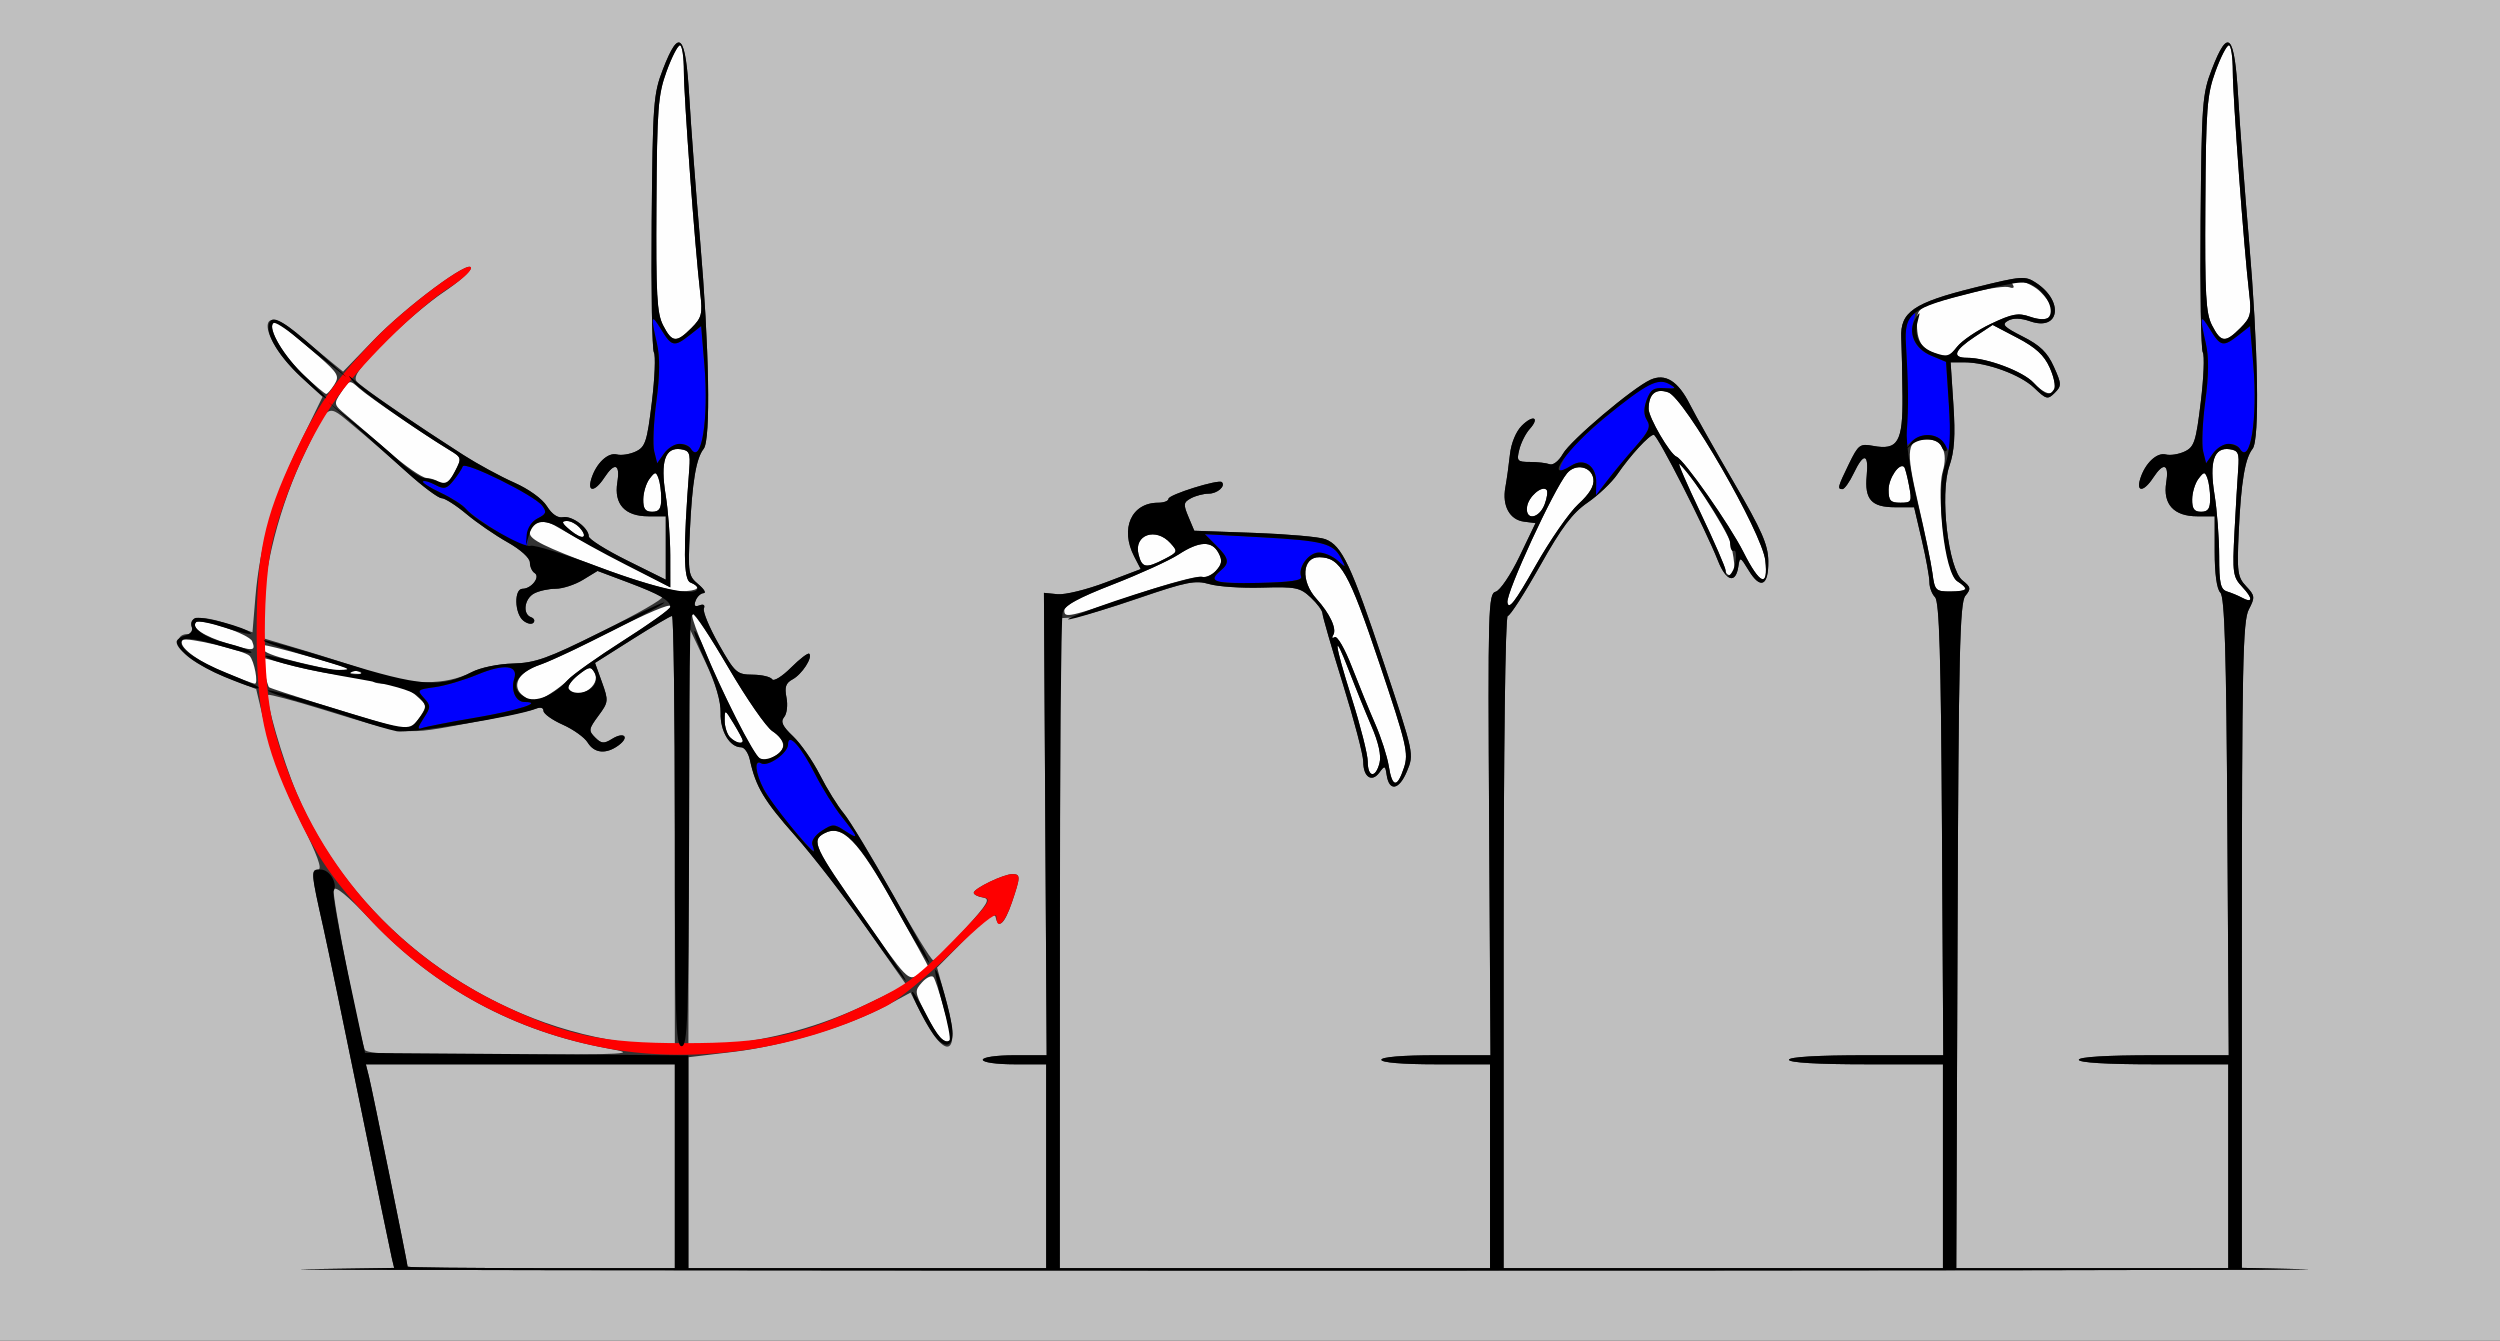 <?xml version="1.0" encoding="UTF-8" standalone="no"?>
<!-- Created with Inkscape (http://www.inkscape.org/) -->

<svg
   xmlns:dc="http://purl.org/dc/elements/1.1/"
   xmlns:cc="http://creativecommons.org/ns#"
   xmlns:rdf="http://www.w3.org/1999/02/22-rdf-syntax-ns#"
   xmlns:svg="http://www.w3.org/2000/svg"
   xmlns="http://www.w3.org/2000/svg"
   version="1.1"
   width="552"
   height="296"
   id="svg2">
  <rect width="100%" height="100%" fill="#333333" stroke="none"/>
  <defs
     id="defs6" />
  <g
     id="g2987">
    <path
       d="m 207.243,228.75 c -0.551,-0.688 -1.987,-3.205 -3.191,-5.595 -2.089,-4.145 -2.11,-4.434 -0.445,-6.274 0.96,-1.061 2.081,-1.58 2.491,-1.155 0.653,0.678 3.901,12.056 3.901,13.668 0,1.056 -1.716,0.654 -2.757,-0.644 z m -16.421,-25.897 c -11.137,-15.904 -11.777,-17.272 -8.817,-18.856 3.924,-2.1 7.462,1.533 15.547,15.965 4.096,7.311 7.447,13.408 7.447,13.55 0,0.142 -1.012,0.911 -2.25,1.709 -2.193,1.414 -2.497,1.098 -11.927,-12.368 z m 115.817,-33.707 c -0.339,-2.12 -1.678,-6.282 -2.975,-9.25 -1.297,-2.968 -3.618,-8.644 -5.158,-12.615 -1.58,-4.076 -3.238,-6.947 -3.807,-6.596 -0.566,0.35 -0.701,0.126 -0.307,-0.511 0.817,-1.322 -0.769,-4.717 -3.711,-7.947 -3.555,-3.902 -3.184,-9.253 0.637,-9.195 4.693,0.071 6.483,3.232 13.245,23.389 6.02,17.945 6.483,19.913 5.432,23.097 -1.495,4.53 -2.59,4.408 -3.354,-0.373 z M 302,168.165 c 0,-1.559 -1.605,-7.904 -3.567,-14.1 -3.931,-12.413 -4.19,-15.452 -0.492,-5.768 1.303,3.412 3.477,8.772 4.832,11.912 1.613,3.738 2.244,6.587 1.826,8.25 C 303.74,171.886 302,171.688 302,168.165 z m -134.5,-0.931 c -2.304,-1.694 -15.783,-30.941 -14.598,-31.674 0.407,-0.252 3.987,5.104 7.956,11.9 3.969,6.797 8.324,13.084 9.679,13.972 2.957,1.938 3.166,4.121 0.529,5.532 -2.276,1.218 -2.276,1.218 -3.566,0.269 z M 161.2,162.8 c -0.66,-0.66 -1.198,-2.348 -1.196,-3.75 0.004,-2.492 0.049,-2.476 2,0.724 1.098,1.801 1.996,3.488 1.996,3.75 0,0.892 -1.597,0.479 -2.8,-0.724 z m -75.7,-2.842 c -6.861,-1.916 -25.736,-7.86 -26.093,-8.217 -0.212,-0.212 -0.664,-1.777 -1.004,-3.477 l -0.618,-3.091 7.358,1.945 c 4.047,1.07 9.672,2.044 12.501,2.164 2.829,0.12 4.94,0.556 4.691,0.969 -0.249,0.412 1.124,0.75 3.051,0.75 2.244,0 4.494,0.852 6.259,2.37 2.696,2.319 2.718,2.427 1.033,5 -1.824,2.784 -2.419,2.916 -7.177,1.587 z m 30.069,-6.284 c -2.763,-2.02 -1.185,-5.319 3.229,-6.751 2.036,-0.66 7.302,-3.048 11.702,-5.306 20.351,-10.445 23.356,-10.52 7.134,-0.179 -5.701,3.634 -11.213,7.544 -12.248,8.688 -1.596,1.763 -6.476,4.875 -7.646,4.875 -0.197,0 -1.175,-0.597 -2.172,-1.326 z m 9.981,-1.594 c -0.313,-0.506 0.645,-1.874 2.128,-3.041 2.4,-1.888 2.795,-1.946 3.589,-0.528 1.643,2.935 -3.95,6.427 -5.717,3.569 z M 49.5,148.427 c -6.223,-2.581 -10.424,-5.837 -9.161,-7.099 0.754,-0.754 13.684,2.306 14.782,3.498 1.028,1.116 1.975,6.177 1.148,6.132 C 55.846,150.934 52.8,149.796 49.5,148.427 z m 26,-0.075 c -14.897,-3.103 -18.767,-4.418 -17.304,-5.88 0.328,-0.328 18.018,4.623 21.304,5.963 1.273,0.519 -1.373,0.464 -4,-0.083 z m -25.219,-6.263 c -5.248,-1.597 -8.17,-3.533 -7.038,-4.664 1.038,-1.038 11.819,2.572 12.428,4.161 0.846,2.204 0.352,2.251 -5.39,0.503 z M 235,134.722 c 0,-0.995 3.672,-2.939 10.75,-5.693 5.912,-2.3 12.428,-5.272 14.479,-6.606 4.574,-2.973 7.35,-3.081 8.816,-0.341 0.882,1.648 0.773,2.461 -0.522,3.892 -0.9,0.995 -2.398,1.623 -3.33,1.396 -0.931,-0.227 -7.093,1.42 -13.693,3.66 -15.91,5.399 -16.5,5.531 -16.5,3.692 z m 97.839,-1.703 c -0.321,-2.158 10.188,-24.937 13.154,-28.51 1.881,-2.267 5.435,-1.517 5.825,1.23 0.219,1.544 -0.813,3.275 -3.325,5.576 -2.004,1.836 -6.269,7.983 -9.479,13.66 -4.488,7.939 -5.914,9.797 -6.175,8.044 z M 495,131.955 c -0.825,-0.446 -2.288,-1.054 -3.25,-1.351 -1.456,-0.45 -1.751,-1.764 -1.758,-7.822 -0.004,-4.005 -0.465,-10.103 -1.025,-13.551 -1.192,-7.345 -0.127,-10.537 3.35,-10.042 1.889,0.269 2.142,0.848 1.88,4.311 -0.167,2.2 -0.535,8.438 -0.819,13.862 -0.482,9.21 -0.368,10.02 1.723,12.246 2.397,2.551 2.348,3.671 -0.102,2.347 z m -363.259,-6.918 C 120.27,120.751 117,119.131 117,117.733 c 0,-2.6 2.907,-3.319 5.907,-1.461 1.426,0.884 7.656,4.259 13.843,7.5 l 11.25,5.894 -0.008,-7.083 c -0.004,-3.896 -0.465,-9.904 -1.025,-13.352 -1.192,-7.345 -0.127,-10.537 3.35,-10.042 1.89,0.269 2.141,0.847 1.877,4.311 -1.357,17.78 -1.292,24.525 0.241,25.114 2.715,1.042 1.704,1.932 -2.194,1.932 -2.106,0 -10.241,-2.422 -18.5,-5.508 z M 426.685,126.55 c -0.291,-2.228 -1.713,-9.151 -3.159,-15.385 C 420.686,98.923 420.966,97 425.587,97 c 3.225,0 4.593,2.896 3.365,7.122 -1.508,5.188 0.819,22.718 3.214,24.214 2.674,1.67 2.265,2.264 -1.559,2.264 -3.211,0 -3.421,-0.217 -3.922,-4.05 z m -41.731,-4.642 c -3.082,-6.106 -13.123,-20.421 -14.775,-21.065 -1.456,-0.568 -6.18,-8.672 -6.164,-10.573 0.029,-3.306 1.546,-4.584 4.324,-3.642 3.556,1.206 20.741,30.963 21.439,37.122 0.692,6.104 -1.173,5.392 -4.825,-1.842 z M 381,125.925 c 0,-0.592 -2.444,-6.216 -5.43,-12.5 C 372.583,107.141 370.277,102 370.447,102 c 1.176,0 11.033,15.17 11.689,17.99 C 383.241,124.742 383.198,127 382,127 c -0.55,0 -1,-0.484 -1,-1.075 z m -129.616,-3.532 c -1.086,-4.325 3.816,-6.039 7.051,-2.465 1.678,1.854 1.629,1.988 -1.295,3.5 -4.149,2.146 -4.996,1.993 -5.756,-1.035 z m -125.492,-5.334 c -1.85,-1.541 -2.023,-1.999 -0.764,-2.025 1.713,-0.035 4.514,2.658 3.657,3.516 -0.275,0.275 -1.577,-0.395 -2.893,-1.491 z m 211.289,-5.206 c 0.328,-2.203 3.268,-4.737 4.3,-3.705 0.317,0.317 0.124,1.763 -0.427,3.215 -1.232,3.24 -4.34,3.634 -3.872,0.491 z M 142.032,110.25 c 0.018,-1.512 0.639,-3.551 1.382,-4.529 1.213,-1.599 1.413,-1.616 1.968,-0.168 0.34,0.886 0.618,2.924 0.618,4.529 0,2.252 -0.457,2.918 -2,2.918 -1.523,0 -1.992,-0.656 -1.968,-2.75 z m 342,0 c 0.018,-1.512 0.639,-3.551 1.382,-4.529 1.213,-1.599 1.413,-1.616 1.968,-0.168 0.34,0.886 0.618,2.924 0.618,4.529 0,2.252 -0.457,2.918 -2,2.918 -1.523,0 -1.992,-0.656 -1.968,-2.75 z M 417,108.122 c 0,-2.544 2.407,-6.058 3.435,-5.015 0.213,0.216 0.702,2.08 1.087,4.143 0.664,3.555 0.565,3.75 -1.911,3.75 C 417.401,111 417,110.558 417,108.122 z M 96.666,106.333 c -0.367,-0.367 -1.5,-0.729 -2.517,-0.803 -1.018,-0.075 -4.73,-2.652 -8.25,-5.727 -3.52,-3.075 -7.727,-6.705 -9.349,-8.067 -2.928,-2.458 -2.937,-2.496 -1.165,-5.2 1.778,-2.714 1.793,-2.717 3.95,-0.783 2.107,1.889 14.377,10.289 19.925,13.64 2.678,1.618 2.714,1.756 1.224,4.638 -1.529,2.958 -2.549,3.573 -3.818,2.303 z M 66.966,82.711 c -6.522,-6.12 -9.716,-14.81 -3.704,-10.075 1.302,1.025 4.501,3.743 7.108,6.039 4.312,3.797 4.623,4.363 3.445,6.25 -0.713,1.141 -1.525,2.068 -1.805,2.058 -0.28,-0.009 -2.55,-1.932 -5.044,-4.272 z M 448.983,84.482 C 446.618,81.964 438.689,79 434.318,79 c -3.422,0 -2.83,-1.633 1.673,-4.613 l 3.991,-2.641 5.462,2.86 c 4.043,2.117 5.893,3.816 7.121,6.54 2.591,5.746 0.505,7.688 -3.583,3.336 z m -22.235,-6.645 c -2.73,-0.997 -3.696,-3.121 -3.445,-7.58 0.136,-2.412 1.18,-2.892 12.571,-5.767 3.506,-0.885 7.016,-1.362 7.802,-1.061 0.792,0.304 1.156,0.108 0.817,-0.441 -1.286,-2.081 3.717,-0.87 6.053,1.466 4.24,4.24 2.925,7.303 -2.347,5.465 -2.559,-0.892 -3.899,-0.647 -8.59,1.573 -3.057,1.446 -6.422,3.727 -7.477,5.069 -1.055,1.341 -2.079,2.403 -2.275,2.36 -0.196,-0.043 -1.595,-0.531 -3.108,-1.084 z M 146.425,71.854 c -1.381,-2.67 -1.605,-6.712 -1.482,-26.75 0.13,-21.225 0.355,-24.184 2.235,-29.354 1.15,-3.163 2.48,-5.75 2.956,-5.75 0.476,0 0.866,2.592 0.866,5.76 0,5.759 2.461,39.137 3.607,48.928 0.545,4.657 0.345,5.45 -1.955,7.75 -3.318,3.318 -4.256,3.23 -6.228,-0.584 z m 342,0 c -1.381,-2.67 -1.605,-6.712 -1.482,-26.75 0.13,-21.225 0.355,-24.184 2.235,-29.354 1.15,-3.163 2.48,-5.75 2.956,-5.75 0.476,0 0.866,2.592 0.866,5.76 0,5.759 2.461,39.137 3.607,48.928 0.545,4.657 0.345,5.45 -1.955,7.75 -3.318,3.318 -4.256,3.23 -6.228,-0.584 z"
       id="path2997"
       style="fill:#fefefe" />
    <path
       d="M 0,148 0,0 l 276,0 276,0 0,148 0,148 -276,0 -276,0 0,-148 z m 509.25,132.252 -14.25,-0.307 0.006,-71.223 c 0.005,-61.724 0.209,-71.611 1.524,-74.133 1.413,-2.71 1.374,-3.063 -0.575,-5.138 -1.906,-2.029 -2.052,-3.108 -1.637,-12.09 0.507,-10.969 1.376,-16.163 3.057,-18.274 1.585,-1.99 1.229,-22.481 -0.8,-46.088 -0.922,-10.725 -1.991,-24.9 -2.376,-31.5 -0.82,-14.073 -2.205,-15.548 -5.824,-6.205 -2.107,5.441 -2.259,7.492 -2.487,33.56 -0.133,15.271 0.088,28.299 0.492,28.953 0.404,0.653 0.2,5.593 -0.452,10.977 -1.059,8.739 -1.441,9.909 -3.558,10.909 -1.304,0.616 -3.177,0.909 -4.16,0.652 -1.995,-0.522 -4.616,1.981 -5.659,5.405 -0.918,3.014 0.818,2.862 2.857,-0.25 2.319,-3.539 3.563,-3.099 2.895,1.023 -0.778,4.796 1.679,7.477 6.852,7.477 l 3.845,0 0,7.8 c 0,4.907 0.464,8.263 1.25,9.049 0.959,0.958 1.32,13.003 1.551,51.7 L 492.102,233 475.551,233 C 465.184,233 459,233.374 459,234 c 0,0.626 6.167,1 16.5,1 l 16.5,0 0,22.5 0,22.5 -30.025,0 -30.025,0 0.275,-73.347 c 0.234,-62.333 0.493,-73.609 1.726,-75.094 1.288,-1.552 1.217,-1.933 -0.635,-3.403 -3.139,-2.492 -5.045,-19.01 -2.908,-25.211 1.135,-3.295 1.359,-6.69 0.901,-13.664 L 430.698,80 l 2.992,0 c 4.964,0 12.404,2.716 15.459,5.643 2.68,2.567 2.992,2.643 4.535,1.1 1.543,-1.543 1.529,-1.941 -0.201,-5.778 -1.424,-3.158 -3.025,-4.712 -6.853,-6.652 -4.222,-2.139 -4.726,-2.681 -3.26,-3.501 1.144,-0.64 2.804,-0.598 4.879,0.126 6.518,2.272 7.537,-4.41 1.296,-8.499 -2.414,-1.582 -3.117,-1.526 -13.654,1.089 -13.397,3.324 -16.376,5.377 -16.093,11.091 0.106,2.135 0.227,7.915 0.268,12.843 0.086,10.176 -1.009,12.016 -6.537,10.979 -2.849,-0.535 -3.224,-0.25 -5.299,4.019 -2.478,5.101 -2.591,5.541 -1.417,5.541 0.448,0 1.566,-1.575 2.484,-3.5 2.21,-4.635 3.343,-4.43 2.871,0.519 -0.502,5.263 1.041,6.981 6.27,6.981 l 4.195,0 1.696,7.25 c 0.933,3.987 1.69,8.172 1.683,9.3 -0.007,1.127 0.55,2.612 1.237,3.299 0.959,0.958 1.317,12.886 1.535,51.2 L 429.071,233 412.035,233 C 401.345,233 395,233.372 395,234 c 0,0.627 6.333,1 17,1 l 17,0 0,22.5 0,22.5 -48.5,0 -48.5,0 0,-72 c 0,-42.506 0.372,-72 0.909,-72 0.5,0 3.697,-4.961 7.105,-11.024 4.8,-8.539 7.172,-11.695 10.525,-14.002 2.381,-1.638 5.331,-4.44 6.556,-6.226 C 359.971,100.553 364.161,96 365.143,96 c 0.825,0 11.363,20.66 14.193,27.826 1.804,4.569 3.926,5.145 4.5,1.222 0.319,-2.181 0.433,-2.136 2.28,0.902 2.603,4.281 4.397,3.432 4.331,-2.049 -0.044,-3.617 -1.401,-6.715 -7.624,-17.401 -4.164,-7.15 -8.529,-14.897 -9.7,-17.217 -2.608,-5.165 -5.428,-6.921 -8.711,-5.425 -3.946,1.798 -17.648,13.389 -19.326,16.35 -0.895,1.578 -2.165,2.577 -2.917,2.294 C 341.436,102.226 339.474,102 337.81,102 c -2.801,0 -2.976,-0.205 -2.34,-2.75 0.377,-1.512 1.399,-3.54 2.269,-4.506 2.342,-2.598 0.788,-3.27 -1.733,-0.749 -1.281,1.281 -2.344,3.861 -2.61,6.333 -0.247,2.295 -0.705,5.583 -1.018,7.307 -0.737,4.053 0.963,7.149 4.145,7.548 l 2.522,0.316 -3.529,7.345 c -1.959,4.077 -4.304,7.548 -5.272,7.801 -1.634,0.427 -1.724,3.65 -1.443,51.405 L 329.102,233 317.051,233 C 309.684,233 305,233.389 305,234 c 0,0.611 4.667,1 12,1 l 12,0 0,22.5 0,22.5 -47.5,0 -47.5,0 0,-71.75 0,-71.75 2.75,-0.148 c 1.512,-0.082 8.15,-2.009 14.75,-4.284 10.451,-3.601 12.452,-4.002 15.5,-3.106 1.925,0.566 7.172,0.919 11.66,0.784 7.435,-0.224 8.39,-0.03 10.75,2.179 1.425,1.333 2.59,2.915 2.59,3.514 0,0.6 2.025,7.602 4.5,15.561 2.475,7.959 4.5,15.689 4.5,17.177 0,3.4 1.903,4.676 3.571,2.395 1.169,-1.599 1.294,-1.558 1.598,0.519 0.548,3.739 2.74,3.37 4.467,-0.752 1.608,-3.838 1.608,-3.839 -5.097,-23.96 -7.226,-21.684 -9.234,-25.931 -12.921,-27.333 -1.309,-0.498 -8.352,-1.12 -15.651,-1.382 l -13.271,-0.477 -1.297,-3.086 c -1.161,-2.762 -1.1,-3.191 0.585,-4.093 1.036,-0.554 2.786,-1.008 3.889,-1.008 1.902,0 3.8,-1.659 2.913,-2.545 C 269.09,105.757 258,109.224 258,110.139 258,110.613 256.975,111 255.723,111 c -5.917,0 -8.466,5.728 -5.286,11.877 l 1.436,2.777 -7.686,2.923 c -4.227,1.608 -9.036,2.788 -10.686,2.623 l -3,-0.3 0.301,51.05 0.301,51.05 -7.051,0 C 220.017,233 217,233.428 217,234 c 0,0.571 3,1 7,1 l 7,0 0,22.5 0,22.5 -39.5,0 -39.5,0 0,-23.28 0,-23.28 10.049,-1.202 c 10.894,-1.303 25.34,-5.679 33.726,-10.218 l 5.275,-2.855 2.397,4.73 c 5.409,10.673 8.793,9.184 5.598,-2.463 l -2.136,-7.787 6.296,-6.362 c 4.306,-4.352 6.398,-5.876 6.619,-4.823 0.59,2.807 1.968,1.599 3.583,-3.139 C 225.366,193.569 225.378,193 223.534,193 221.579,193 215,196.173 215,197.116 c 0,0.41 0.911,0.889 2.025,1.065 1.737,0.274 1.155,1.281 -4.08,7.07 -3.358,3.712 -6.462,6.75 -6.898,6.75 -0.436,0 -4.508,-6.638 -9.047,-14.75 -4.54,-8.113 -9.349,-16.055 -10.688,-17.649 -1.339,-1.594 -3.714,-5.419 -5.278,-8.5 -1.565,-3.081 -4.229,-6.915 -5.921,-8.521 -2.361,-2.24 -2.819,-3.23 -1.97,-4.252 0.608,-0.733 0.838,-2.673 0.511,-4.311 -0.462,-2.31 -0.158,-3.212 1.353,-4.02 2.059,-1.102 4.488,-4.836 3.675,-5.649 -0.265,-0.265 -2.079,1.117 -4.032,3.07 -1.953,1.953 -3.825,3.108 -4.159,2.567 -0.335,-0.541 -2.269,-0.998 -4.299,-1.014 -3.497,-0.028 -3.89,-0.38 -7.474,-6.692 -2.081,-3.664 -3.566,-7.228 -3.301,-7.919 0.299,-0.78 -0.072,-1.044 -0.978,-0.697 -1.029,0.395 -1.278,0.084 -0.842,-1.051 0.34,-0.886 1.133,-1.626 1.761,-1.645 0.629,-0.018 0.1,-0.902 -1.174,-1.965 -2.199,-1.833 -2.294,-2.431 -1.863,-11.717 0.506,-10.898 1.378,-16.091 3.056,-18.197 C 156.96,97.098 156.604,76.607 154.575,53 153.653,42.275 152.584,28.1 152.2,21.5 151.379,7.427 149.995,5.952 146.375,15.295 c -2.107,5.441 -2.259,7.492 -2.487,33.56 -0.133,15.271 0.088,28.299 0.492,28.953 0.404,0.653 0.2,5.593 -0.452,10.977 -1.059,8.739 -1.441,9.909 -3.558,10.909 -1.304,0.616 -3.177,0.909 -4.16,0.652 -1.995,-0.522 -4.616,1.981 -5.659,5.405 -0.918,3.014 0.818,2.862 2.857,-0.25 2.319,-3.539 3.563,-3.099 2.895,1.023 -0.778,4.796 1.679,7.477 6.852,7.477 l 3.845,0 0,6.993 0,6.993 -8.5,-4.216 c -4.675,-2.319 -8.5,-4.721 -8.5,-5.338 0,-1.855 -3.722,-4.634 -5.676,-4.236 -1.164,0.237 -2.454,-0.64 -3.565,-2.421 -1.02,-1.637 -4.017,-3.799 -7.243,-5.225 -3.026,-1.338 -8.093,-4.099 -11.26,-6.134 C 90.453,92.828 79.836,85.507 78.766,84.218 77.908,83.184 79.257,81.283 84.813,75.694 88.746,71.737 94.66,66.7 97.955,64.5 c 3.295,-2.2 6.003,-4.589 6.018,-5.31 0.046,-2.174 -14.241,8.392 -21.466,15.876 l -6.755,6.997 -2.8,-2.282 c -1.54,-1.255 -4.878,-4.04 -7.419,-6.188 -9.058,-7.66 -8.348,0.971 0.779,9.474 l 4.903,4.568 -5.089,10.432 C 60.425,109.751 57.342,120.466 56.388,131.903 l -0.642,7.7 -5.504,-1.858 c -5.848,-1.974 -8.816,-1.687 -7.876,0.763 0.341,0.887 0.001,1.492 -0.837,1.492 -2.55,0 -2.776,2.107 -0.488,4.542 1.237,1.317 5.236,3.566 8.885,4.998 l 6.636,2.604 2.189,9.162 c 1.353,5.666 4.238,13.27 7.558,19.928 C 70.106,188.848 71.252,192 70.225,192 c -1.611,0 -1.541,0.759 1.209,13 0.926,4.125 4.576,21.675 8.11,39 3.534,17.325 6.664,32.503 6.955,33.729 l 0.529,2.229 -19.764,0.294 C 56.394,280.413 154.6,280.548 285.5,280.552 c 130.9,0.004 231.588,-0.131 223.75,-0.3 z M 90,279.679 C 90,279.04 82.15,240.427 81.476,237.75 l -0.693,-2.75 34.108,0 34.108,0 0,22.5 0,22.5 -29.5,0 C 103.275,280 90,279.856 90,279.679 z M 80.516,231.75 c -1.496,-4.437 -7.262,-34.247 -6.839,-35.351 0.339,-0.883 3.082,1.369 7.882,6.471 14.379,15.285 32.082,24.894 52.782,28.65 6.619,1.201 4.875,1.306 -23.123,1.389 -23.399,0.07 -30.377,-0.194 -30.703,-1.16 z m 53.826,-2.229 c -30.318,-5.502 -57.175,-26.694 -68.799,-54.289 -3.141,-7.457 -7.074,-21.033 -6.314,-21.793 0.203,-0.203 5.523,1.216 11.821,3.154 19.061,5.866 18.058,5.771 32.51,3.058 7.118,-1.336 13.729,-2.752 14.691,-3.147 1.075,-0.441 1.75,-0.269 1.75,0.446 0,0.64 1.913,2.015 4.25,3.055 2.337,1.041 4.816,2.815 5.508,3.944 1.469,2.394 4.061,2.635 6.799,0.633 2.536,-1.854 1.26,-3.109 -1.444,-1.421 -1.757,1.097 -2.334,1.046 -3.706,-0.325 -1.499,-1.499 -1.445,-1.868 0.708,-4.78 2.246,-3.038 2.276,-3.314 0.799,-7.421 l -1.534,-4.266 8.195,-5.185 C 144.083,138.333 148.047,136 148.385,136 148.723,136 149,157.375 149,183.5 l 0,47.5 -3.75,-0.09 c -2.062,-0.05 -6.971,-0.675 -10.908,-1.389 z m 17.724,-44.633 0.065,-46.388 3.544,7.5 c 2.339,4.951 3.507,8.833 3.435,11.422 -0.111,4.02 2.014,7.578 4.527,7.578 0.729,0 1.596,1.238 1.926,2.75 1.301,5.959 3.146,9.058 9.97,16.75 3.904,4.4 11.039,13.625 15.856,20.5 l 8.758,12.5 -8.823,4.243 c -10.066,4.841 -20.942,7.867 -31.819,8.853 L 152,231.276 152.065,184.888 z M 82.5,148.536 c -3.85,-1.335 -10.938,-3.604 -15.75,-5.042 L 58,140.879 58.008,136.689 C 58.027,125.92 61.734,111.467 67.547,99.5 72.791,88.705 72.095,89.06 78.135,94.083 c 2.921,2.429 8.181,7.004 11.689,10.167 3.508,3.163 6.965,5.75 7.682,5.75 0.718,0 3.182,1.569 5.477,3.486 2.295,1.917 6.387,4.73 9.094,6.25 2.863,1.608 4.921,3.471 4.922,4.455 5.6e-4,0.93 0.473,1.983 1.05,2.339 1.333,0.824 -0.704,3.47 -2.671,3.47 -1.898,0 -1.785,5.417 0.147,7.02 0.838,0.696 1.851,0.914 2.25,0.486 0.399,-0.429 0.163,-0.98 -0.524,-1.226 -1.924,-0.687 -1.481,-4.086 0.684,-5.245 1.064,-0.569 3.201,-1.037 4.75,-1.039 1.549,-0.002 4.264,-0.887 6.035,-1.967 l 3.219,-1.963 6.781,2.539 c 3.729,1.397 7.095,2.844 7.479,3.217 0.384,0.373 -5.586,3.795 -13.267,7.606 -11.997,5.952 -14.774,6.95 -19.698,7.079 -3.28,0.086 -7.193,0.911 -9.145,1.931 -5.5,2.871 -13.486,2.907 -21.588,0.098 z"
       id="path2995"
       style="fill:#bfbfbf" />
    <path
       d="M 134.342,231.521 C 113.993,227.828 96.157,218.267 82.191,203.565 73.599,194.519 69.843,189.075 64.867,178.457 58.271,164.382 56.674,156.789 56.674,139.5 c 0,-17.289 1.597,-24.882 8.193,-38.957 4.976,-10.618 8.732,-16.062 17.325,-25.108 7.243,-7.625 21.81,-18.477 21.807,-16.245 -9.8e-4,0.72 -2.138,2.654 -4.75,4.296 C 92.045,68.017 78.806,81.195 73.472,89.146 68.054,97.22 63.138,108.284 60.429,118.5 c -2.604,9.816 -2.604,32.184 0,42 7.315,27.578 25.21,49.291 50.643,61.45 14.07,6.727 21.954,8.381 39.928,8.381 18.309,0 25.904,-1.651 41,-8.912 8.243,-3.965 10.688,-5.784 18.48,-13.745 7.804,-7.974 8.688,-9.217 6.75,-9.495 C 216.003,198.005 215,197.526 215,197.116 215,196.173 221.579,193 223.534,193 c 1.844,0 1.832,0.569 -0.128,6.322 -1.58,4.636 -3.406,6.24 -3.406,2.991 0,-1.045 -3.712,1.952 -9.75,7.87 -5.538,5.429 -11.91,10.64 -14.75,12.063 -18.718,9.38 -41.519,12.838 -61.158,9.274 z"
       id="path2993"
       style="fill:#fe0000" />
    <path
       d="M 174.841,182.741 C 169.967,177.096 167,172.081 167,169.491 c 0,-0.885 0.47,-1.318 1.044,-0.963 1.465,0.905 5.956,-2.241 5.956,-4.173 0,-2.734 2.847,0.402 5.98,6.586 1.549,3.058 4.212,7.309 5.918,9.447 3.754,4.705 3.842,5.143 0.602,3.021 -2.321,-1.521 -2.684,-1.517 -5.078,0.051 -1.515,0.992 -2.353,2.278 -2.031,3.115 0.865,2.254 0.284,1.764 -4.549,-3.834 z M 93.507,158.629 c 1.639,-2.502 1.646,-2.803 0.092,-4.519 -1.585,-1.751 -1.472,-1.864 2.37,-2.379 2.218,-0.298 6.464,-1.549 9.435,-2.78 5.924,-2.455 9.095,-2.103 8.141,0.903 -0.809,2.549 0.332,5.146 2.261,5.146 4.391,0 -1.45,1.872 -10.772,3.453 -5.756,0.976 -11.099,2.018 -11.874,2.316 -1.054,0.404 -0.967,-0.136 0.346,-2.139 z M 268,128.082 c 0,-0.461 0.675,-1.398 1.5,-2.082 2.067,-1.715 1.894,-2.697 -0.982,-5.573 l -2.482,-2.482 12.232,0.671 c 13.845,0.759 16.114,1.343 17.816,4.586 1.172,2.233 1.15,2.248 -0.768,0.548 -1.086,-0.963 -2.935,-1.75 -4.11,-1.75 -2.24,0 -4.679,3.321 -3.914,5.328 0.32,0.839 -2.361,1.232 -9.423,1.382 C 272.441,128.825 268,128.543 268,128.082 z M 109.373,117.093 c -3.37,-2.138 -6.443,-4.398 -6.829,-5.022 -0.386,-0.624 -2.708,-2.078 -5.161,-3.231 -2.453,-1.153 -4.256,-2.3 -4.007,-2.549 0.249,-0.249 1.474,0.094 2.721,0.761 1.955,1.046 2.509,0.917 4.007,-0.932 0.956,-1.181 1.887,-2.594 2.07,-3.141 0.413,-1.239 15.874,6.413 17.558,8.689 1.033,1.396 0.871,1.848 -1,2.795 -1.501,0.76 -2.219,2.015 -2.193,3.833 0.022,1.487 -0.203,2.7 -0.5,2.695 -0.297,-0.005 -3.297,-1.759 -6.667,-3.897 z m 243.074,-10.535 c 0.07,-3.64 -2.645,-5.541 -5.429,-3.802 -2.951,1.843 -3.227,1.549 -1.563,-1.668 1.551,-2.999 14.797,-14.335 18.975,-16.239 1.666,-0.759 2.896,-0.761 4.212,-0.007 1.603,0.918 1.453,1.036 -1.089,0.861 -2.409,-0.166 -3.134,0.309 -3.962,2.599 -0.703,1.944 -0.68,3.323 0.074,4.5 0.88,1.374 0.397,2.477 -2.538,5.794 -1.994,2.253 -4.774,5.598 -6.179,7.432 l -2.554,3.335 0.054,-2.806 z M 144.456,99.682 c -0.36,-1.433 -0.148,-6.407 0.47,-11.054 0.773,-5.81 0.812,-9.803 0.123,-12.788 -1.439,-6.242 -1.287,-6.742 0.939,-3.09 2.319,3.804 2.893,3.917 6.286,1.248 l 2.545,-2.002 0.715,8.582 c 0.994,11.935 -0.668,22.252 -2.981,18.509 -1.113,-1.801 -4.343,-1.227 -5.942,1.057 l -1.502,2.144 -0.654,-2.606 z m 342,0 c -0.36,-1.433 -0.148,-6.407 0.47,-11.054 0.773,-5.81 0.812,-9.803 0.123,-12.788 -1.439,-6.242 -1.287,-6.742 0.939,-3.09 2.319,3.804 2.893,3.917 6.286,1.248 l 2.545,-2.002 0.715,8.582 c 0.994,11.935 -0.668,22.252 -2.981,18.509 -1.113,-1.801 -4.343,-1.227 -5.942,1.057 l -1.502,2.144 -0.654,-2.606 z m -57.253,-1.727 c -1.508,-2.415 -4.92,-2.522 -7.45,-0.232 -1.84,1.665 -1.878,1.623 -1.137,-1.25 0.678,-2.63 0.733,-9.959 0.162,-21.722 -0.1,-2.062 0.409,-4.312 1.132,-5 1.072,-1.021 1.189,-0.838 0.634,0.999 -1.058,3.501 0.346,6.307 3.897,7.79 l 3.249,1.358 0.639,9.733 c 0.352,5.353 0.516,9.855 0.366,10.006 -0.15,0.15 -0.822,-0.607 -1.494,-1.682 z"
       id="path2991"
       style="fill:#0000fe" />
    <path
       d="m 67.264,280.251 19.764,-0.294 -0.529,-2.229 C 86.208,276.503 83.078,261.325 79.544,244 76.01,226.675 72.36,209.125 71.434,205 c -2.91,-12.958 -2.912,-13 -0.615,-13 1.992,0 3.834,3.134 2.813,4.786 -0.273,0.442 1.183,8.659 3.236,18.259 l 3.733,17.455 35.7,0.263 35.7,0.263 0,23.487 0,23.487 39.5,0 39.5,0 0,-22.5 0,-22.5 -7,0 c -4,0 -7,-0.429 -7,-1 0,-0.572 3.017,-1 7.051,-1 l 7.051,0 -0.301,-51.05 -0.301,-51.05 3,0.3 c 1.65,0.165 6.459,-1.015 10.686,-2.623 l 7.686,-2.923 -1.436,-2.777 C 247.256,116.728 249.806,111 255.723,111 256.975,111 258,110.613 258,110.139 c 0,-0.916 11.09,-4.382 11.788,-3.685 0.887,0.887 -1.011,2.545 -2.913,2.545 -1.104,0 -2.854,0.453 -3.889,1.008 -1.685,0.902 -1.747,1.331 -0.585,4.093 l 1.297,3.086 13.271,0.477 c 7.299,0.262 14.342,0.884 15.651,1.382 3.687,1.402 5.694,5.648 12.921,27.333 6.705,20.121 6.706,20.122 5.097,23.96 -1.728,4.122 -3.919,4.491 -4.467,0.752 -0.304,-2.077 -0.429,-2.117 -1.598,-0.519 -1.668,2.282 -3.571,1.005 -3.571,-2.395 0,-1.488 -2.025,-9.217 -4.5,-17.177 -2.475,-7.959 -4.5,-14.962 -4.5,-15.561 0,-0.6 -1.166,-2.181 -2.59,-3.514 -2.36,-2.209 -3.315,-2.402 -10.75,-2.179 -4.488,0.135 -9.735,-0.218 -11.66,-0.784 -3.042,-0.894 -5.071,-0.494 -15.5,3.056 -12.445,4.236 -19.982,6.249 -13,3.473 8.7,-3.46 25.777,-8.598 27.008,-8.125 0.717,0.275 2.057,-0.332 2.978,-1.349 1.328,-1.468 1.444,-2.279 0.559,-3.933 -1.466,-2.74 -4.242,-2.633 -8.816,0.341 -2.051,1.333 -8.521,4.288 -14.379,6.567 -8.214,3.195 -10.785,4.642 -11.236,6.326 -0.322,1.201 -0.592,34.246 -0.599,73.433 L 234,280 l 47.5,0 47.5,0 0,-22.5 0,-22.5 -12,0 c -7.333,0 -12,-0.389 -12,-1 0,-0.611 4.684,-1 12.051,-1 l 12.051,0 -0.301,-50.949 c -0.282,-47.754 -0.191,-50.978 1.443,-51.405 0.968,-0.253 3.313,-3.724 5.272,-7.801 l 3.529,-7.345 -2.522,-0.316 c -3.182,-0.399 -4.882,-3.495 -4.145,-7.548 0.314,-1.724 0.772,-5.012 1.018,-7.307 0.266,-2.472 1.329,-5.053 2.61,-6.333 2.521,-2.521 4.075,-1.849 1.733,0.749 -0.87,0.966 -1.891,2.994 -2.269,4.506 -0.635,2.545 -0.461,2.75 2.34,2.75 1.665,0 3.626,0.226 4.358,0.502 0.752,0.283 2.022,-0.716 2.917,-2.294 1.679,-2.96 15.381,-14.552 19.326,-16.35 3.283,-1.496 6.103,0.26 8.711,5.425 1.171,2.319 5.536,10.067 9.7,17.217 6.223,10.686 7.58,13.783 7.624,17.401 0.066,5.481 -1.728,6.33 -4.331,2.049 -1.847,-3.038 -1.961,-3.083 -2.28,-0.902 -0.574,3.923 -2.695,3.346 -4.5,-1.222 C 376.506,116.66 365.968,96 365.143,96 c -0.983,0 -5.172,4.553 -8.049,8.748 -1.225,1.786 -4.175,4.588 -6.556,6.226 -3.353,2.307 -5.725,5.463 -10.525,14.002 C 336.606,131.039 333.408,136 332.909,136 332.372,136 332,165.494 332,208 l 0,72 48.5,0 48.5,0 0,-22.5 0,-22.5 -17,0 c -10.667,0 -17,-0.373 -17,-1 0,-0.628 6.345,-1 17.035,-1 l 17.035,0 -0.285,-49.951 c -0.219,-38.314 -0.577,-50.242 -1.535,-51.2 -0.688,-0.687 -1.244,-2.172 -1.237,-3.299 0.007,-1.127 -0.75,-5.312 -1.683,-9.3 l -1.696,-7.25 -4.195,0 c -5.229,0 -6.772,-1.718 -6.27,-6.981 0.472,-4.949 -0.661,-5.153 -2.871,-0.519 -0.918,1.925 -2.036,3.5 -2.484,3.5 -1.173,0 -1.061,-0.44 1.417,-5.541 2.074,-4.269 2.449,-4.554 5.299,-4.019 5.528,1.037 6.623,-0.802 6.537,-10.979 -0.042,-4.929 -0.162,-10.708 -0.268,-12.843 -0.283,-5.714 2.696,-7.767 16.093,-11.091 10.537,-2.614 11.24,-2.67 13.654,-1.089 6.241,4.089 5.223,10.771 -1.296,8.499 -2.075,-0.723 -3.735,-0.766 -4.879,-0.126 -1.466,0.82 -0.962,1.362 3.26,3.501 3.827,1.939 5.429,3.494 6.853,6.652 1.73,3.837 1.744,4.235 0.201,5.778 -1.543,1.543 -1.856,1.467 -4.535,-1.1 C 446.094,82.716 438.654,80 433.69,80 l -2.992,0 0.61,9.28 c 0.458,6.974 0.234,10.369 -0.901,13.664 -2.136,6.201 -0.231,22.72 2.908,25.211 1.853,1.47 1.924,1.851 0.635,3.403 -1.233,1.485 -1.492,12.761 -1.726,75.094 L 431.95,280 l 30.025,0 30.025,0 0,-22.5 0,-22.5 -16.5,0 c -10.333,0 -16.5,-0.374 -16.5,-1 0,-0.626 6.184,-1 16.551,-1 l 16.551,0 -0.301,-50.451 c -0.231,-38.697 -0.592,-50.742 -1.551,-51.7 C 489.464,130.063 489,126.707 489,121.8 l 0,-7.8 -3.845,0 c -5.173,0 -7.631,-2.682 -6.852,-7.477 0.669,-4.122 -0.576,-4.561 -2.895,-1.023 -2.039,3.112 -3.776,3.264 -2.857,0.25 1.044,-3.424 3.664,-5.927 5.659,-5.405 0.984,0.257 2.856,-0.036 4.16,-0.652 2.117,-0.999 2.499,-2.169 3.558,-10.909 0.653,-5.384 0.856,-10.324 0.452,-10.977 -0.404,-0.653 -0.625,-13.682 -0.492,-28.953 0.227,-26.067 0.379,-28.119 2.487,-33.56 3.619,-9.343 5.004,-7.868 5.824,6.205 0.385,6.6 1.454,20.775 2.376,31.5 2.029,23.607 2.385,44.098 0.8,46.088 -1.681,2.111 -2.55,7.306 -3.057,18.274 -0.415,8.982 -0.269,10.061 1.637,12.09 1.949,2.074 1.988,2.428 0.575,5.138 -1.315,2.522 -1.518,12.409 -1.524,74.133 l -0.006,71.223 14.25,0.307 c 7.838,0.169 -92.85,0.304 -223.75,0.3 -130.9,-0.004 -229.106,-0.139 -218.236,-0.301 z M 149,257.5 l 0,-22.5 -34.108,0 -34.108,0 0.693,2.75 C 82.15,240.427 90,279.04 90,279.679 90,279.856 103.275,280 119.5,280 l 29.5,0 0,-22.5 z m 160.994,-87.981 c 1.051,-3.184 0.588,-5.152 -5.432,-23.097 -6.762,-20.156 -8.552,-23.317 -13.245,-23.389 -3.821,-0.058 -4.192,5.293 -0.637,9.195 2.943,3.23 4.528,6.625 3.711,7.947 -0.393,0.636 -0.258,0.86 0.307,0.511 0.569,-0.352 2.227,2.52 3.807,6.596 1.539,3.97 3.86,9.647 5.158,12.615 1.297,2.968 2.636,7.13 2.975,9.25 0.765,4.781 1.859,4.903 3.354,0.373 z m -5.394,-1.059 c 0.417,-1.663 -0.213,-4.512 -1.826,-8.25 -1.355,-3.14 -3.53,-8.501 -4.832,-11.912 -3.698,-9.683 -3.439,-6.645 0.492,5.768 1.962,6.196 3.567,12.54 3.567,14.1 0,3.523 1.74,3.72 2.599,0.295 z m 43.894,-57.145 c 2.512,-2.301 3.544,-4.032 3.325,-5.576 -0.39,-2.747 -3.944,-3.497 -5.825,-1.23 -2.966,3.573 -13.475,26.352 -13.154,28.51 0.261,1.753 1.687,-0.105 6.175,-8.044 3.21,-5.678 7.475,-11.825 9.479,-13.66 z m 146.609,18.294 c -2.091,-2.226 -2.205,-3.036 -1.723,-12.246 0.284,-5.424 0.652,-11.662 0.819,-13.862 0.262,-3.462 0.01,-4.042 -1.88,-4.311 -3.477,-0.495 -4.542,2.697 -3.35,10.042 0.56,3.448 1.021,9.546 1.025,13.551 0.006,6.058 0.302,7.372 1.758,7.822 0.963,0.297 2.425,0.906 3.25,1.351 2.45,1.324 2.499,0.205 0.102,-2.347 z M 434,130.041 c 0,-0.308 -0.825,-1.075 -1.834,-1.705 -2.879,-1.798 -4.792,-19.491 -2.749,-25.422 1.125,-3.267 1.347,-6.683 0.887,-13.684 l -0.613,-9.331 -3.31,-1.383 c -3.702,-1.547 -5.254,-5.261 -3.424,-8.192 1.016,-1.628 1.072,-1.582 0.523,0.428 -0.957,3.501 0.319,5.984 3.676,7.155 2.733,0.953 3.287,0.802 4.984,-1.355 1.05,-1.335 4.411,-3.611 7.468,-5.057 4.742,-2.244 6.015,-2.471 8.662,-1.548 1.87,0.652 3.466,0.719 4.016,0.169 1.382,-1.382 -0.138,-4.97 -2.861,-6.755 -2.254,-1.477 -3.194,-1.397 -13.468,1.152 -14.133,3.506 -15.564,4.609 -15.119,11.652 0.537,8.493 0.594,14.002 0.196,18.837 -0.221,2.684 0.738,9.142 2.376,16 1.511,6.325 2.985,13.322 3.276,15.55 0.502,3.833 0.711,4.05 3.922,4.05 1.866,0 3.392,-0.252 3.392,-0.559 z m -5.345,-31.497 c -0.712,-1.857 -4.706,-2.032 -6.657,-0.293 -1.193,1.063 -1.204,0.989 -0.078,-0.5 1.631,-2.156 5.398,-2.275 7.099,-0.226 0.696,0.838 1.031,1.758 0.746,2.043 -0.285,0.285 -0.785,-0.175 -1.111,-1.024 z M 287.293,127.328 C 286.528,125.321 288.967,122 291.206,122 c 1.175,0 3.024,0.787 4.11,1.75 1.918,1.7 1.94,1.685 0.768,-0.548 -1.702,-3.243 -3.971,-3.827 -17.816,-4.586 l -12.232,-0.671 2.482,2.482 c 2.876,2.876 3.048,3.857 0.982,5.573 -2.919,2.423 -1.391,2.917 8.37,2.71 7.062,-0.15 9.743,-0.543 9.423,-1.382 z M 389.779,123.75 c -0.698,-6.159 -17.883,-35.916 -21.439,-37.122 -2.778,-0.942 -4.296,0.336 -4.324,3.642 -0.017,1.901 4.708,10.006 6.164,10.573 1.652,0.644 11.693,14.959 14.775,21.065 3.652,7.234 5.516,7.946 4.825,1.842 z m -6.573,0.303 c 0.238,-1.621 0.064,-2.719 -0.387,-2.441 C 382.369,121.89 382,121.069 382,119.788 c 0,-1.923 -7.51,-13.597 -11.12,-17.286 -0.538,-0.549 1.52,4.254 4.571,10.675 3.052,6.42 5.549,12.157 5.549,12.749 0,2.4 1.803,0.869 2.206,-1.872 z m -126.066,-0.625 c 2.924,-1.512 2.973,-1.646 1.295,-3.5 -3.235,-3.574 -8.137,-1.861 -7.051,2.465 0.76,3.029 1.607,3.181 5.756,1.035 z m 83.913,-12.067 c 0.552,-1.451 0.744,-2.898 0.427,-3.215 -1.031,-1.031 -3.972,1.503 -4.3,3.705 -0.468,3.143 2.641,2.749 3.872,-0.491 z M 488,110.082 c 0,-1.605 -0.278,-3.643 -0.618,-4.529 -0.555,-1.448 -0.755,-1.43 -1.968,0.168 -0.742,0.979 -1.364,3.017 -1.382,4.529 -0.024,2.094 0.445,2.75 1.968,2.75 1.543,0 2,-0.667 2,-2.918 z M 421.522,107.25 c -0.385,-2.062 -0.874,-3.927 -1.087,-4.143 -1.028,-1.043 -3.435,2.471 -3.435,5.015 0,2.435 0.401,2.878 2.611,2.878 2.475,0 2.575,-0.195 1.911,-3.75 z m -60.397,-8.653 c 2.935,-3.317 3.418,-4.42 2.538,-5.794 -0.754,-1.177 -0.776,-2.556 -0.074,-4.5 0.828,-2.29 1.553,-2.765 3.962,-2.599 2.542,0.176 2.693,0.057 1.089,-0.861 -2.542,-1.456 -4.959,-0.223 -14.123,7.208 -8.474,6.87 -14.009,14.771 -7.5,10.707 2.785,-1.739 5.499,0.162 5.429,3.802 l -0.054,2.806 2.554,-3.335 c 1.404,-1.835 4.185,-5.179 6.179,-7.432 z M 491.998,98 c 1.036,0 2.187,0.489 2.556,1.087 2.314,3.744 3.975,-6.574 2.981,-18.509 l -0.715,-8.582 -2.545,2.002 c -3.393,2.669 -3.967,2.555 -6.286,-1.248 -2.227,-3.652 -2.379,-3.152 -0.939,3.09 0.688,2.985 0.65,6.977 -0.123,12.788 -0.618,4.646 -0.83,9.62 -0.47,11.054 l 0.654,2.606 1.502,-2.144 C 489.438,98.965 490.961,98 491.998,98 z m -38.444,-12.087 c 0.369,-0.598 -0.075,-2.743 -0.988,-4.768 -1.229,-2.725 -3.078,-4.424 -7.121,-6.54 l -5.462,-2.86 -3.991,2.641 C 431.488,77.367 430.896,79 434.318,79 c 4.37,0 12.299,2.964 14.665,5.482 2.601,2.768 3.559,3.068 4.571,1.431 z M 494.653,72.438 c 2.3,-2.3 2.5,-3.093 1.955,-7.75 C 495.461,54.896 493,21.519 493,15.76 493,12.592 492.61,10 492.134,10 c -0.476,0 -1.807,2.587 -2.956,5.75 -1.88,5.17 -2.105,8.13 -2.235,29.354 -0.123,20.038 0.101,24.08 1.482,26.75 1.972,3.813 2.911,3.901 6.228,0.584 z M 149,183.5 c 0,-26.125 -0.277,-47.5 -0.615,-47.5 -0.338,0 -4.302,2.333 -8.809,5.185 l -8.195,5.185 1.534,4.266 c 1.477,4.107 1.447,4.383 -0.799,7.421 -2.153,2.912 -2.208,3.28 -0.708,4.78 1.371,1.371 1.949,1.422 3.706,0.325 2.704,-1.689 3.979,-0.434 1.444,1.421 -2.738,2.002 -5.33,1.761 -6.799,-0.633 -0.692,-1.128 -3.171,-2.903 -5.508,-3.944 -2.337,-1.041 -4.25,-2.416 -4.25,-3.055 0,-0.715 -0.675,-0.886 -1.75,-0.446 -4.15,1.702 -27.86,5.525 -30.685,4.947 C 85.879,161.106 82.025,159.981 79,158.951 c -3.025,-1.031 -8.806,-2.823 -12.846,-3.983 -4.04,-1.16 -7.168,-2.287 -6.951,-2.504 0.217,-0.217 5.548,1.188 11.846,3.123 19.059,5.855 19.162,5.871 21.194,3.363 2.216,-2.737 2.199,-3.239 -0.183,-5.395 -1.21,-1.095 -6.007,-2.455 -12.75,-3.614 -12.03,-2.068 -19.369,-3.844 -20.676,-5.004 -0.476,-0.423 2.418,0.093 6.432,1.147 4.014,1.054 8.454,1.881 9.866,1.837 3.014,-0.093 3.117,-0.05 -8.264,-3.452 -4.857,-1.452 -8.647,-2.824 -8.422,-3.049 0.225,-0.225 7.799,1.881 16.831,4.68 17.751,5.502 22.272,5.856 29.118,2.281 1.853,-0.968 5.834,-1.791 9.067,-1.875 4.949,-0.129 7.651,-1.093 19.136,-6.829 7.355,-3.673 13.762,-6.671 14.237,-6.663 1.311,0.023 -22.561,12.047 -27.091,13.645 -5.741,2.026 -7.334,5.312 -3.554,7.335 2.29,1.226 6.266,-0.412 9.396,-3.87 1.035,-1.144 6.546,-5.053 12.248,-8.688 5.701,-3.634 10.366,-6.965 10.366,-7.401 0,-1.428 -2.397,-2.828 -9.281,-5.419 l -6.781,-2.552 -3.219,1.963 c -1.771,1.08 -4.486,1.965 -6.035,1.967 -1.549,0.002 -3.686,0.47 -4.75,1.039 -2.165,1.159 -2.608,4.557 -0.684,5.245 0.688,0.246 0.923,0.797 0.524,1.226 -0.399,0.429 -1.412,0.21 -2.25,-0.486 C 113.593,135.417 113.48,130 115.378,130 c 1.967,0 4.004,-2.646 2.671,-3.47 -0.577,-0.356 -1.049,-1.409 -1.05,-2.339 -5.9e-4,-0.984 -2.059,-2.847 -4.922,-4.455 -2.706,-1.52 -6.799,-4.333 -9.094,-6.25 C 100.689,111.569 98.224,110 97.506,110 96.789,110 93.321,107.412 89.801,104.25 86.28,101.088 80.947,96.314 77.95,93.642 L 72.5,88.784 l 6,4.781 c 3.3,2.63 7.679,6.361 9.731,8.292 2.052,1.931 4.527,3.595 5.5,3.697 0.973,0.103 2.526,0.506 3.452,0.897 1.239,0.523 2.099,-0.095 3.26,-2.341 1.542,-2.982 1.515,-3.089 -1.182,-4.732 -7.712,-4.696 -19.509,-13.014 -21.027,-14.826 -1.673,-1.997 -1.652,-1.996 0.774,0.044 2.567,2.158 13.111,9.339 23.25,15.833 3.166,2.028 8.233,4.782 11.26,6.121 3.226,1.427 6.223,3.588 7.243,5.225 1.11,1.781 2.401,2.657 3.565,2.421 1.953,-0.397 5.676,2.381 5.676,4.236 0,0.617 3.825,3.019 8.5,5.338 l 8.5,4.216 0,-6.993 0,-6.993 -3.845,0 c -5.173,0 -7.631,-2.682 -6.852,-7.477 0.669,-4.122 -0.576,-4.561 -2.895,-1.023 -2.039,3.112 -3.776,3.264 -2.857,0.25 1.044,-3.424 3.664,-5.927 5.659,-5.405 0.984,0.257 2.856,-0.036 4.16,-0.652 2.117,-0.999 2.499,-2.169 3.558,-10.909 0.653,-5.384 0.856,-10.324 0.452,-10.977 -0.404,-0.653 -0.625,-13.682 -0.492,-28.953 0.227,-26.067 0.379,-28.119 2.487,-33.56 3.619,-9.343 5.004,-7.868 5.824,6.205 0.385,6.6 1.454,20.775 2.376,31.5 2.029,23.607 2.385,44.098 0.8,46.088 -1.677,2.107 -2.549,7.3 -3.056,18.197 -0.431,9.286 -0.336,9.884 1.863,11.717 1.274,1.062 1.803,1.946 1.174,1.965 -0.629,0.018 -1.421,0.758 -1.761,1.645 -0.436,1.135 -0.187,1.446 0.842,1.051 0.906,-0.348 1.277,-0.083 0.978,0.697 -0.265,0.692 1.22,4.255 3.301,7.919 3.585,6.312 3.977,6.664 7.474,6.692 2.03,0.016 3.965,0.473 4.299,1.014 0.335,0.541 2.206,-0.614 4.159,-2.567 1.953,-1.953 3.767,-3.334 4.032,-3.07 0.813,0.813 -1.616,4.547 -3.675,5.649 -1.511,0.809 -1.814,1.711 -1.353,4.02 0.328,1.638 0.098,3.578 -0.511,4.311 -0.849,1.023 -0.391,2.012 1.97,4.252 1.692,1.606 4.356,5.44 5.921,8.521 1.565,3.081 3.935,6.906 5.268,8.5 2.725,3.259 20.106,33.769 18.766,32.941 -0.473,-0.293 -4.045,-6.28 -7.937,-13.305 -7.669,-13.843 -11.169,-17.357 -15.16,-15.221 -2.93,1.568 -2.21,3.107 8.616,18.427 C 195.764,209.77 200,216.11 200,216.532 c 0,0.422 -3.908,-4.812 -8.685,-11.632 C 186.538,198.08 179.436,188.9 175.532,184.5 c -6.824,-7.692 -8.669,-10.791 -9.97,-16.75 -0.33,-1.512 -1.197,-2.75 -1.926,-2.75 -2.511,0 -4.638,-3.559 -4.528,-7.578 0.067,-2.477 -1.06,-6.448 -3.059,-10.78 -1.741,-3.772 -2.971,-7.053 -2.732,-7.291 0.239,-0.239 1.203,1.498 2.144,3.858 3.626,9.098 11.101,23.768 12.362,24.264 1.816,0.714 5.178,-1.224 5.178,-2.985 0,-0.793 -1.108,-2.168 -2.463,-3.056 -1.355,-0.888 -5.717,-7.186 -9.693,-13.996 -3.977,-6.81 -7.475,-12.138 -7.774,-11.839 -0.787,0.787 -0.752,-1.098 -0.917,49.153 -0.133,40.377 -0.343,46.25 -1.652,46.25 -1.312,0 -1.5,-5.944 -1.5,-47.5 z m 30.39,3.074 c -0.321,-0.837 0.517,-2.123 2.031,-3.115 2.394,-1.569 2.757,-1.572 5.078,-0.051 3.239,2.123 3.152,1.684 -0.602,-3.021 -1.706,-2.138 -4.369,-6.389 -5.918,-9.447 C 176.847,164.756 174,161.621 174,164.355 c 0,1.932 -4.491,5.078 -5.956,4.173 -1.582,-0.977 -1.25,2.174 0.606,5.763 C 170.074,177.043 178.872,188 179.659,188 c 0.153,0 0.032,-0.641 -0.269,-1.426 z M 164,163.524 c 0,-0.262 -0.898,-1.949 -1.996,-3.75 -1.951,-3.2 -1.996,-3.217 -2,-0.724 -0.002,1.403 0.536,3.09 1.196,3.75 1.203,1.203 2.8,1.616 2.8,0.724 z m -58.965,-5.071 C 114.357,156.872 120.198,155 115.807,155 c -1.929,0 -3.07,-2.597 -2.261,-5.146 0.954,-3.007 -2.217,-3.359 -8.141,-0.903 -2.971,1.231 -7.217,2.482 -9.435,2.78 -3.842,0.515 -3.955,0.628 -2.37,2.379 1.553,1.716 1.547,2.017 -0.092,4.519 -1.313,2.004 -1.4,2.544 -0.346,2.139 0.775,-0.298 6.119,-1.34 11.874,-2.316 z m 25.921,-6.901 c 0.765,-0.921 0.877,-2.027 0.31,-3.041 -0.794,-1.418 -1.189,-1.36 -3.589,0.528 -1.483,1.167 -2.441,2.535 -2.128,3.041 0.869,1.406 4.06,1.095 5.407,-0.528 z m -51.227,-3.157 c -0.332,-0.332 -1.195,-0.368 -1.917,-0.079 -0.798,0.319 -0.561,0.556 0.604,0.604 1.054,0.043 1.645,-0.193 1.312,-0.525 z M 154,129.88 c 0,-0.366 -0.704,-0.936 -1.564,-1.266 -1.533,-0.588 -1.598,-7.333 -0.241,-25.114 0.264,-3.463 0.013,-4.042 -1.877,-4.311 -3.477,-0.495 -4.542,2.697 -3.35,10.042 0.56,3.448 1.021,9.463 1.025,13.367 l 0.008,7.098 -9.75,-4.962 c -5.362,-2.729 -11.406,-6.075 -13.429,-7.435 -4.37,-2.937 -6.958,-2.708 -7.978,0.706 l -0.745,2.495 0.202,-2.475 c 0.116,-1.427 1.147,-2.944 2.434,-3.583 1.871,-0.929 2.033,-1.377 1,-2.774 -1.684,-2.277 -17.145,-9.928 -17.558,-8.689 -0.182,0.547 -1.114,1.961 -2.07,3.141 -1.498,1.849 -2.052,1.978 -4.007,0.932 -1.248,-0.668 -2.472,-1.01 -2.721,-0.761 -0.249,0.249 1.502,1.372 3.892,2.495 2.39,1.123 4.938,2.758 5.664,3.632 2.168,2.613 12.753,8.639 14.213,8.092 0.745,-0.279 7.632,1.865 15.304,4.764 12.374,4.676 21.551,6.637 21.551,4.606 z m -25.98,-13.356 c -0.696,-0.838 -1.997,-1.509 -2.893,-1.491 -1.259,0.026 -1.086,0.484 0.764,2.025 2.655,2.211 4.105,1.847 2.128,-0.534 z M 146,110.082 c 0,-1.605 -0.278,-3.643 -0.618,-4.529 -0.555,-1.448 -0.755,-1.43 -1.968,0.168 -0.742,0.979 -1.364,3.017 -1.382,4.529 -0.024,2.094 0.445,2.75 1.968,2.75 1.543,0 2,-0.667 2,-2.918 z M 149.998,98 c 1.036,0 2.187,0.489 2.556,1.087 2.314,3.744 3.975,-6.574 2.981,-18.509 l -0.715,-8.582 -2.545,2.002 c -3.393,2.669 -3.967,2.555 -6.286,-1.248 -2.227,-3.652 -2.379,-3.152 -0.939,3.09 0.688,2.985 0.65,6.977 -0.123,12.788 -0.618,4.646 -0.83,9.62 -0.47,11.054 l 0.654,2.606 1.502,-2.144 C 147.438,98.965 148.961,98 149.998,98 z m 2.655,-25.562 c 2.3,-2.3 2.5,-3.093 1.955,-7.75 C 153.461,54.896 151,21.519 151,15.76 151,12.592 150.61,10 150.134,10 c -0.476,0 -1.807,2.587 -2.956,5.75 -1.88,5.17 -2.105,8.13 -2.235,29.354 -0.123,20.038 0.101,24.08 1.482,26.75 1.972,3.813 2.911,3.901 6.228,0.584 z m 54.141,156.836 C 204.98,227.212 200.719,219 201.463,219 c 0.277,0 1.627,2.218 3.001,4.929 2.465,4.864 4.177,6.763 5.186,5.754 0.284,-0.284 -0.387,-3.813 -1.492,-7.841 -1.105,-4.029 -1.844,-7.49 -1.642,-7.691 0.525,-0.525 3.554,10.216 3.788,13.43 0.24,3.296 -1.404,4.089 -3.51,1.694 z M 49.552,149.446 C 43.738,147.033 39,143.569 39,141.732 c 0,-0.506 0.869,-1.147 1.931,-1.424 1.066,-0.279 1.707,-1.087 1.432,-1.805 -0.274,-0.715 -0.012,-1.601 0.582,-1.969 1.196,-0.739 11.665,2.026 12.444,3.287 0.27,0.437 -2.191,-0.085 -5.469,-1.16 -3.278,-1.075 -6.24,-1.674 -6.583,-1.332 -1.288,1.288 1.936,3.537 6.715,4.683 2.724,0.654 5.178,1.552 5.453,1.997 0.275,0.445 -2.314,-0.047 -5.753,-1.093 C 42.96,140.851 40,140.526 40,141.845 c 0,1.673 3.777,4.204 10.08,6.756 3.531,1.43 6.608,2.779 6.837,2.999 1.011,0.971 -1.864,0.13 -7.364,-2.153 z M 66.454,83.232 C 60.877,78.002 57.996,72.604 59.812,70.788 c 1.081,-1.081 4.486,1.331 13.534,9.591 L 76.5,83.258 73.325,80.879 c -1.746,-1.308 -5.245,-4.13 -7.775,-6.27 -2.53,-2.14 -4.875,-3.617 -5.21,-3.282 -1.3,1.3 2.306,7.31 7.118,11.863 2.773,2.624 4.817,4.772 4.542,4.773 -0.275,0.001 -2.771,-2.128 -5.546,-4.73 z"
       id="path2989"
       style="fill:#000000" />
  </g>
</svg>
